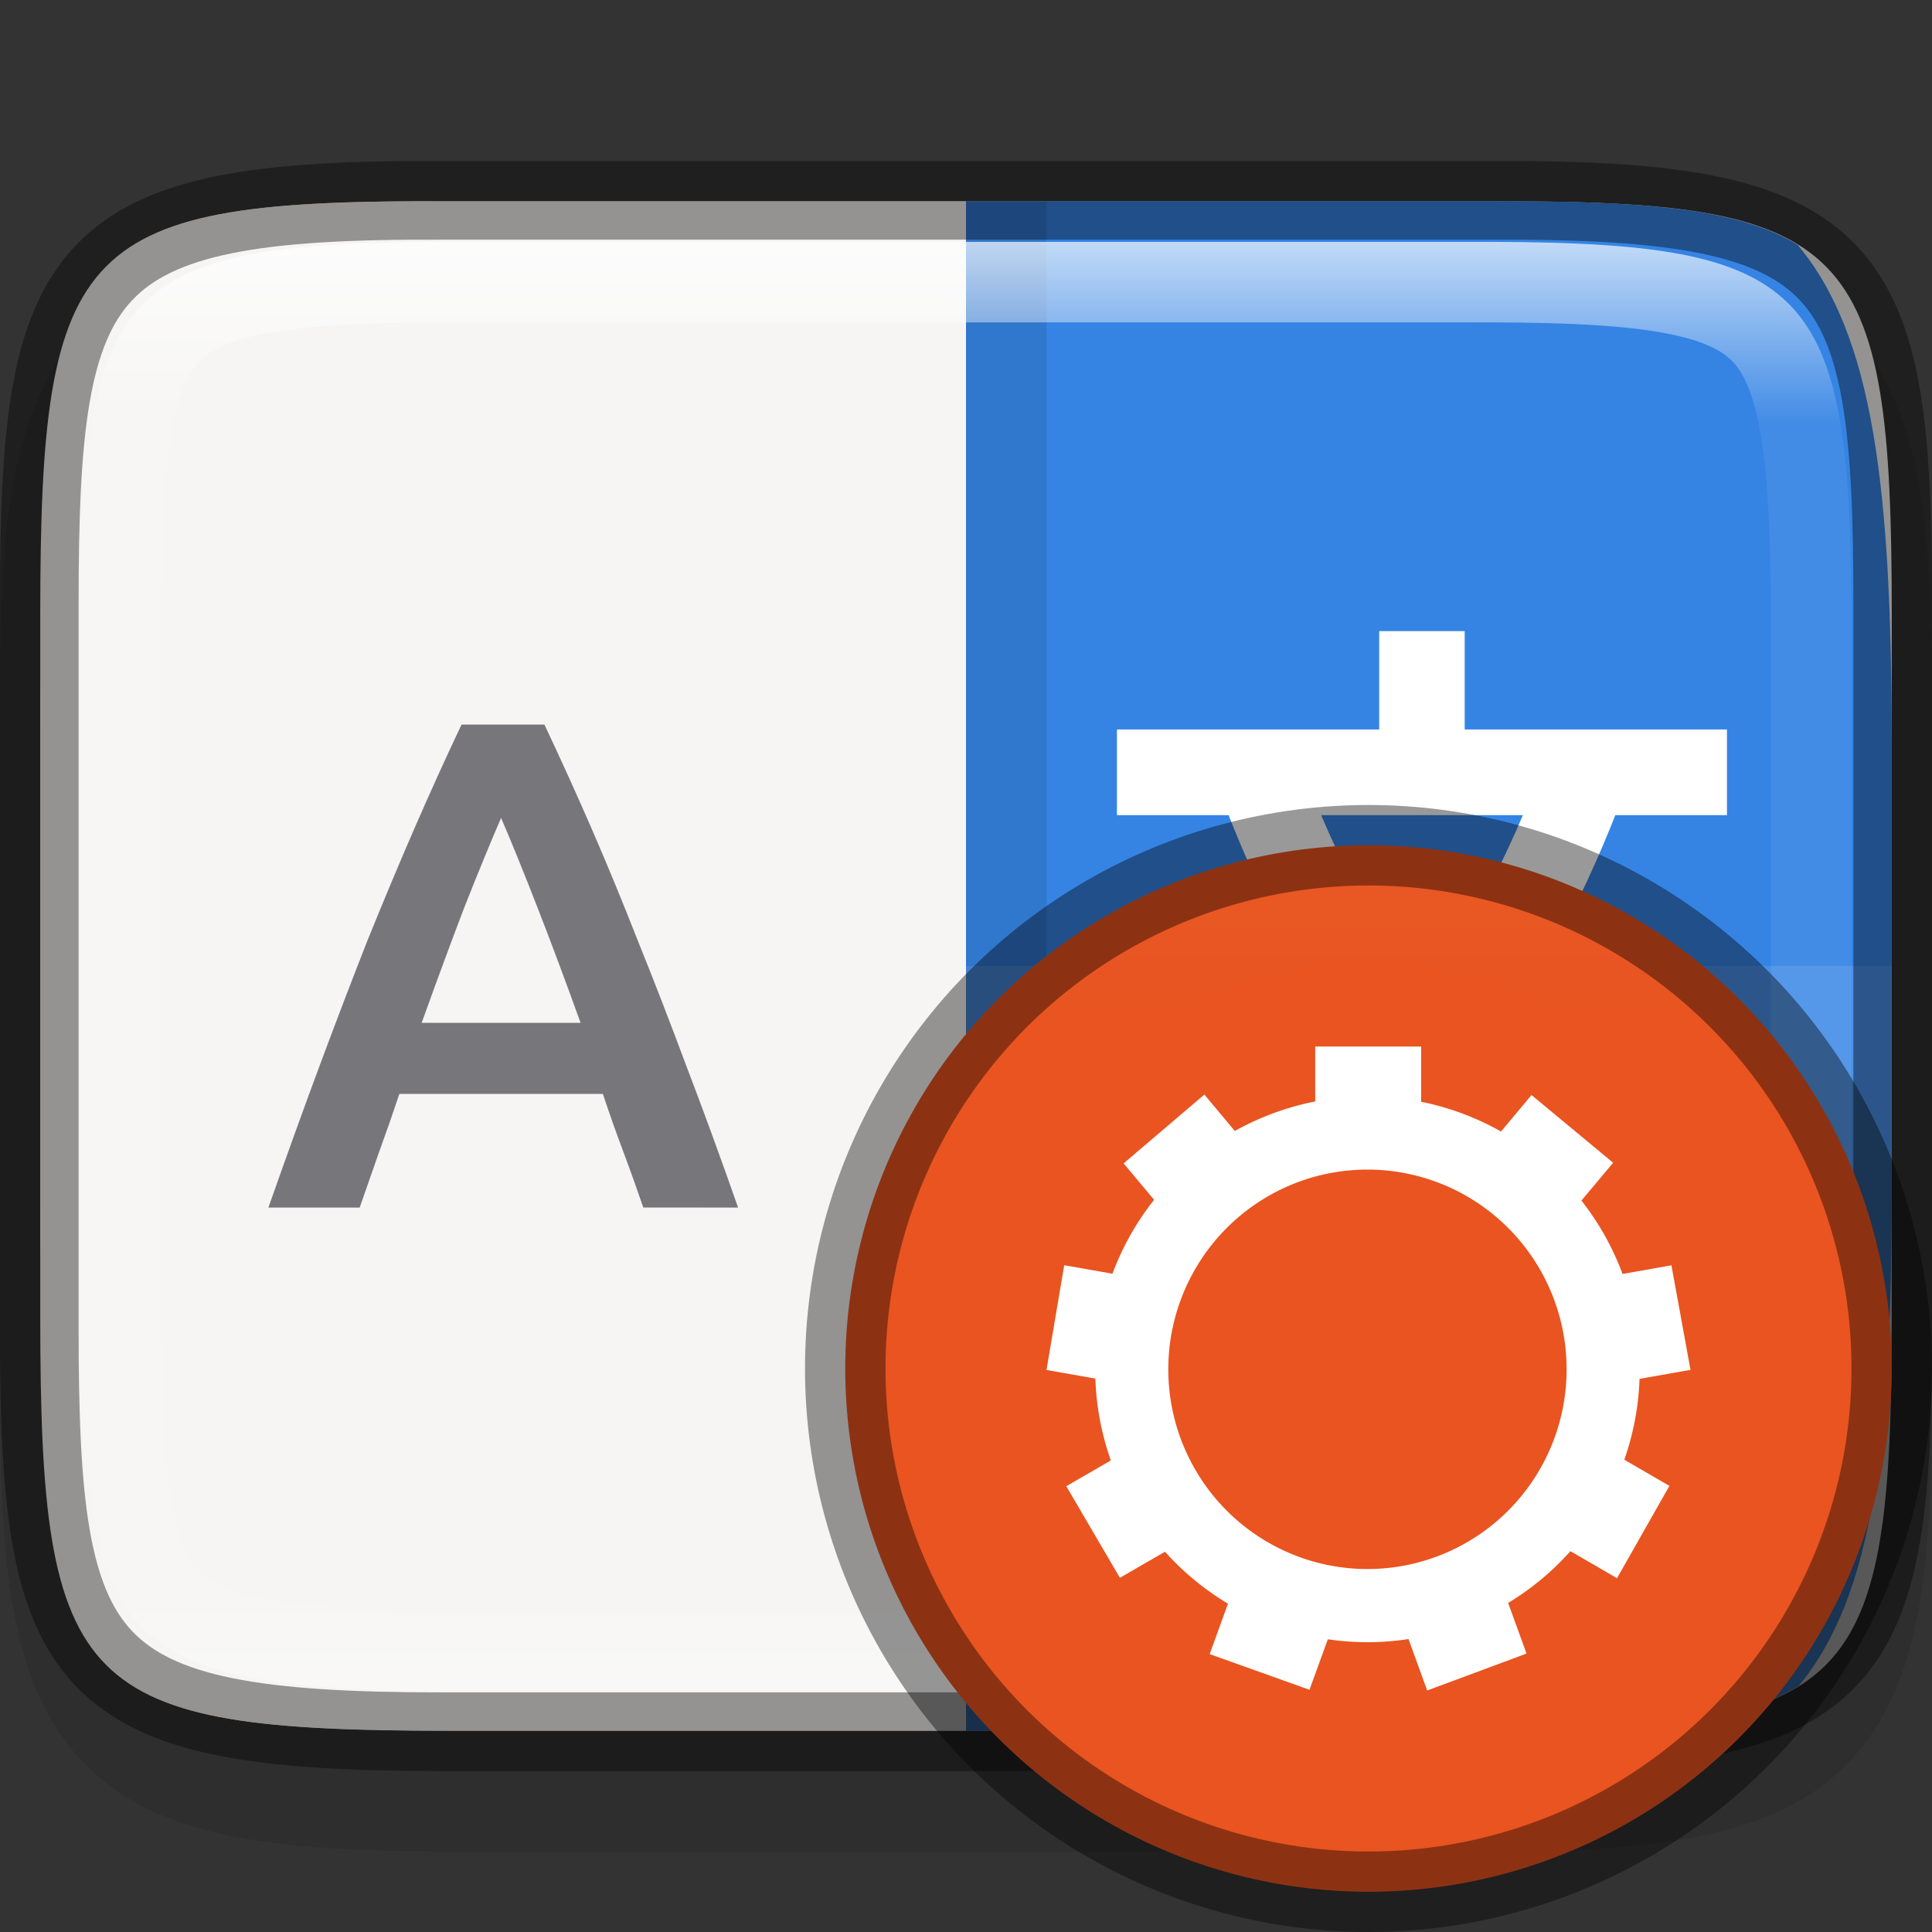 <svg width="24" height="24" version="1" xmlns="http://www.w3.org/2000/svg">
 <rect width="100%" height="100%" fill="#333333" stroke="none"/>
 <defs>
  <linearGradient id="linearGradient981" x1="332" x2="332" y1="191" y2="209" gradientTransform="rotate(-90 332 200)" gradientUnits="userSpaceOnUse">
   <stop stop-color="#fff" offset="0"/>
   <stop stop-color="#fff" stop-opacity=".098" offset=".125"/>
   <stop stop-color="#fff" stop-opacity=".098" offset=".925"/>
   <stop stop-color="#fff" stop-opacity=".498" offset="1"/>
  </linearGradient>
  <clipPath id="clipPath971">
   <path d="m327.87 189c-4.412 0-4.887 0.453-4.865 4.874v12.252c-0.022 4.421 0.453 4.874 4.865 4.874h8.27c4.412 0 4.865-0.453 4.865-4.874v-12.252c0-4.421-0.453-4.874-4.865-4.874z" color="#000000" fill="#46a926"/>
  </clipPath>
  <linearGradient id="linearGradient1230" x1="344" x2="366" y1="94" y2="94" gradientTransform="matrix(.524 0 0 .524 -178.95 -56.238)" gradientUnits="userSpaceOnUse">
   <stop stop-color="#fff" offset="0"/>
   <stop stop-color="#fff" stop-opacity="0" offset="1"/>
  </linearGradient>
 </defs>
 <path d="m5.596 2.5c-1.968-0.01-3.178 0.081-3.926 0.541-0.118 0.141-0.224 0.293-0.32 0.459-0.193 0.332-0.346 0.717-0.465 1.162-0.059 0.223-0.111 0.461-0.154 0.715-0.043 0.252-0.078 0.52-0.107 0.805-2e-3 0.022-4e-3 0.048-6e-3 0.07-0.026 0.264-0.048 0.539-0.065 0.832-0.036 0.656-0.053 1.376-0.053 2.191v5.449c0 0.824 0.016 1.554 0.053 2.215 0.017 0.302 0.041 0.591 0.068 0.861 0.029 0.282 0.063 0.547 0.105 0.797 8.4e-4 5e-3 1e-3 0.011 2e-3 0.016 0.043 0.25 0.093 0.482 0.15 0.701 9.6e-4 4e-3 9.8e-4 8e-3 2e-3 0.012 0.059 0.222 0.127 0.429 0.203 0.621 0.074 0.189 0.157 0.364 0.25 0.527 3e-3 6e-3 6e-3 0.012 0.01 0.018 0.095 0.164 0.199 0.314 0.314 0.453 0.747 0.465 1.961 0.555 3.938 0.555h6.404v-19z" enable-background="new" fill="#f6f5f4"/>
 <path d="m24 8.866c0-1.12-0.024-2.015-0.154-2.791-0.13-0.776-0.388-1.48-0.916-2.01-0.528-0.53-1.237-0.791-2.014-0.92-0.777-0.129-1.672-0.15-2.795-0.145h-12.246c-1.121-5e-3 -2.015 0.016-2.791 0.145-0.777 0.129-1.485 0.39-2.014 0.92-0.528 0.53-0.786 1.234-0.916 2.01s-0.154 1.671-0.154 2.791v8.27c0 1.12 0.024 2.013 0.154 2.787 0.13 0.774 0.389 1.48 0.918 2.008 0.529 0.528 1.234 0.786 2.01 0.916 0.775 0.13 1.671 0.154 2.793 0.154h12.25c1.122 0 2.018-0.024 2.793-0.154 0.775-0.13 1.481-0.388 2.01-0.916s0.788-1.233 0.918-2.008c0.13-0.774 0.154-1.667 0.154-2.787z" color="#000000" color-rendering="auto" dominant-baseline="auto" image-rendering="auto" opacity=".1" shape-rendering="auto" solid-color="#000000" style="font-feature-settings:normal;font-variant-alternates:normal;font-variant-caps:normal;font-variant-ligatures:normal;font-variant-numeric:normal;font-variant-position:normal;isolation:auto;mix-blend-mode:normal;shape-padding:0;text-decoration-color:#000000;text-decoration-line:none;text-decoration-style:solid;text-indent:0;text-orientation:mixed;text-transform:none;white-space:normal"/>
 <path d="m23.5 7.636c0-4.657-0.474-5.158-5.096-5.135h-12.808c-4.622-0.023-5.096 0.478-5.096 5.135v8.729c0 4.657 0.474 5.135 5.096 5.135h12.808c4.622 0 5.096-0.478 5.096-5.135z" color="#000000" fill="#f6f5f4"/>
 <path d="m12 2.5v19h6.404c1.977 0 3.191-0.09 3.938-0.555 0.934-1.126 1.158-3.025 1.158-6.221v-5.449c0-3.209-0.226-5.11-1.17-6.234-0.748-0.46-1.958-0.551-3.926-0.541z" enable-background="new" fill="#3584e4"/>
 <path d="m12 12v9.5h6.404c1.977 0 3.191-0.09 3.938-0.555 0.934-1.126 1.158-3.025 1.158-6.221v-2.725z" enable-background="new" fill="#fff" opacity=".1"/>
 <path d="m12.5 2.5v19" enable-background="new" fill="none" opacity=".1" stroke="#000" stroke-width="1px"/>
 <path d="m7.991 15q-0.121-0.355-0.251-0.701-0.13-0.346-0.251-0.71h-2.528q-0.121 0.364-0.251 0.719-0.121 0.346-0.242 0.693h-1.134q0.338-0.961 0.641-1.775t0.589-1.541q0.294-0.727 0.58-1.385 0.286-0.658 0.589-1.299h1.03q0.303 0.641 0.589 1.299 0.286 0.658 0.571 1.385 0.294 0.727 0.597 1.541 0.312 0.814 0.649 1.775zm-1.766-4.84q-0.199 0.459-0.459 1.117-0.251 0.658-0.528 1.429h1.974q-0.277-0.771-0.537-1.437-0.26-0.667-0.45-1.108z" enable-background="new" fill="#77767b"/>
 <path d="m17.258 7.965v1.222h-3.258v0.814h1.347c0.485 1.251 1.08 2.312 1.781 3.178-0.816 0.845-1.76 1.413-2.835 1.724l0.227 0.782c1.194-0.346 2.244-0.985 3.144-1.904 0.9 0.919 1.95 1.557 3.144 1.904l0.227-0.782c-1.075-0.312-2.019-0.879-2.835-1.724 0.701-0.866 1.296-1.927 1.781-3.178h1.347v-0.814h-3.258v-1.222zm-1.034 2.036h2.882c-0.413 1.006-0.894 1.857-1.441 2.559-0.547-0.703-1.028-1.553-1.441-2.559z" enable-background="new" fill="#fff" stroke="#fff" stroke-linecap="round" stroke-width=".25"/>
 <path d="m23.512 7.492c0-4.232-0.464-5.025-4.988-5.003h-13.048c-4.524-0.022-4.988 0.771-4.988 5.003v9.017c0 4.231 0.464 5.003 4.988 5.003h13.048c4.524 0 4.988-0.772 4.988-5.003z" color="#000000" fill="none" opacity=".4" stroke="#000" stroke-width=".977"/>
 <path transform="rotate(90 266 -54)" d="m327.87 189c-4.412 0-4.887 0.453-4.865 4.874v12.252c-0.022 4.421 0.453 4.874 4.865 4.874h8.27c4.412 0 4.865-0.453 4.865-4.874v-12.252c0-4.421-0.453-4.874-4.865-4.874z" clip-path="url(#clipPath971)" color="#000000" fill="none" opacity=".7" stroke="url(#linearGradient981)" stroke-width="2"/>
 <ellipse cx="14.975" cy="13.173" rx="1.298" ry="1.327" enable-background="new" fill="#fff"/>
 <circle cx="17" cy="17" r="6.5" fill="#e95420" stroke="#000" stroke-dashoffset="1" stroke-linecap="round" stroke-linejoin="round" stroke-opacity=".4"/>
 <circle transform="rotate(90)" cx="17" cy="-17" r="5.5" fill="none" opacity=".3" stroke="url(#linearGradient1230)" stroke-dashoffset="1" stroke-linecap="round" stroke-linejoin="round" stroke-opacity=".4"/>
 <path d="m17.654 13-1.316 9.3e-5v0.875c0.434-0.089 0.882-0.089 1.316 0.003v-0.878zm-2.693 0.597-1.003 0.855 0.494 0.59c0.275-0.349 0.618-0.637 1.009-0.847zm4.064 0.006-0.496 0.593c0.029 0.015 0.057 0.03 0.085 0.045 0.355 0.207 0.668 0.48 0.922 0.803l0.503-0.6zm-5.805 2.114-0.22 1.301 0.758 0.134c-0.014-0.444 0.064-0.887 0.228-1.3zm7.543 0.001-0.761 0.135c0.165 0.413 0.244 0.855 0.232 1.299l0.766-0.135zm-6.841 2.353-0.676 0.391h-2.25e-4l0.666 1.138 0.669-0.387c-0.295-0.332-0.519-0.721-0.659-1.142zm6.15 0.001c-0.068 0.212-0.158 0.416-0.267 0.609-0.11 0.191-0.24 0.371-0.387 0.536l0.669 0.388 0.651-1.147zm-4.778 1.74-0.267 0.736 1.24 0.443 0.263-0.724c-0.406-0.06-0.796-0.196-1.152-0.401-0.028-0.018-0.056-0.036-0.084-0.054zm3.407 0.008c-0.377 0.233-0.798 0.386-1.237 0.45l0.265 0.73 1.234-0.459z" color="#000000" fill="#fff"/>
 <path d="m16.987 13.865a3.137 3.145 0 0 0-3.137 3.145 3.137 3.145 0 0 0 3.137 3.145 3.137 3.145 0 0 0 3.137-3.145 3.137 3.145 0 0 0-3.137-3.145zm0 0.419a2.719 2.726 0 0 1 2.719 2.726 2.719 2.726 0 0 1-2.719 2.726 2.719 2.726 0 0 1-2.719-2.726 2.719 2.726 0 0 1 2.719-2.726z" enable-background="new" fill="#fff" stroke="#fff" stroke-linecap="round" stroke-linejoin="round" stroke-width=".49"/>
</svg>
